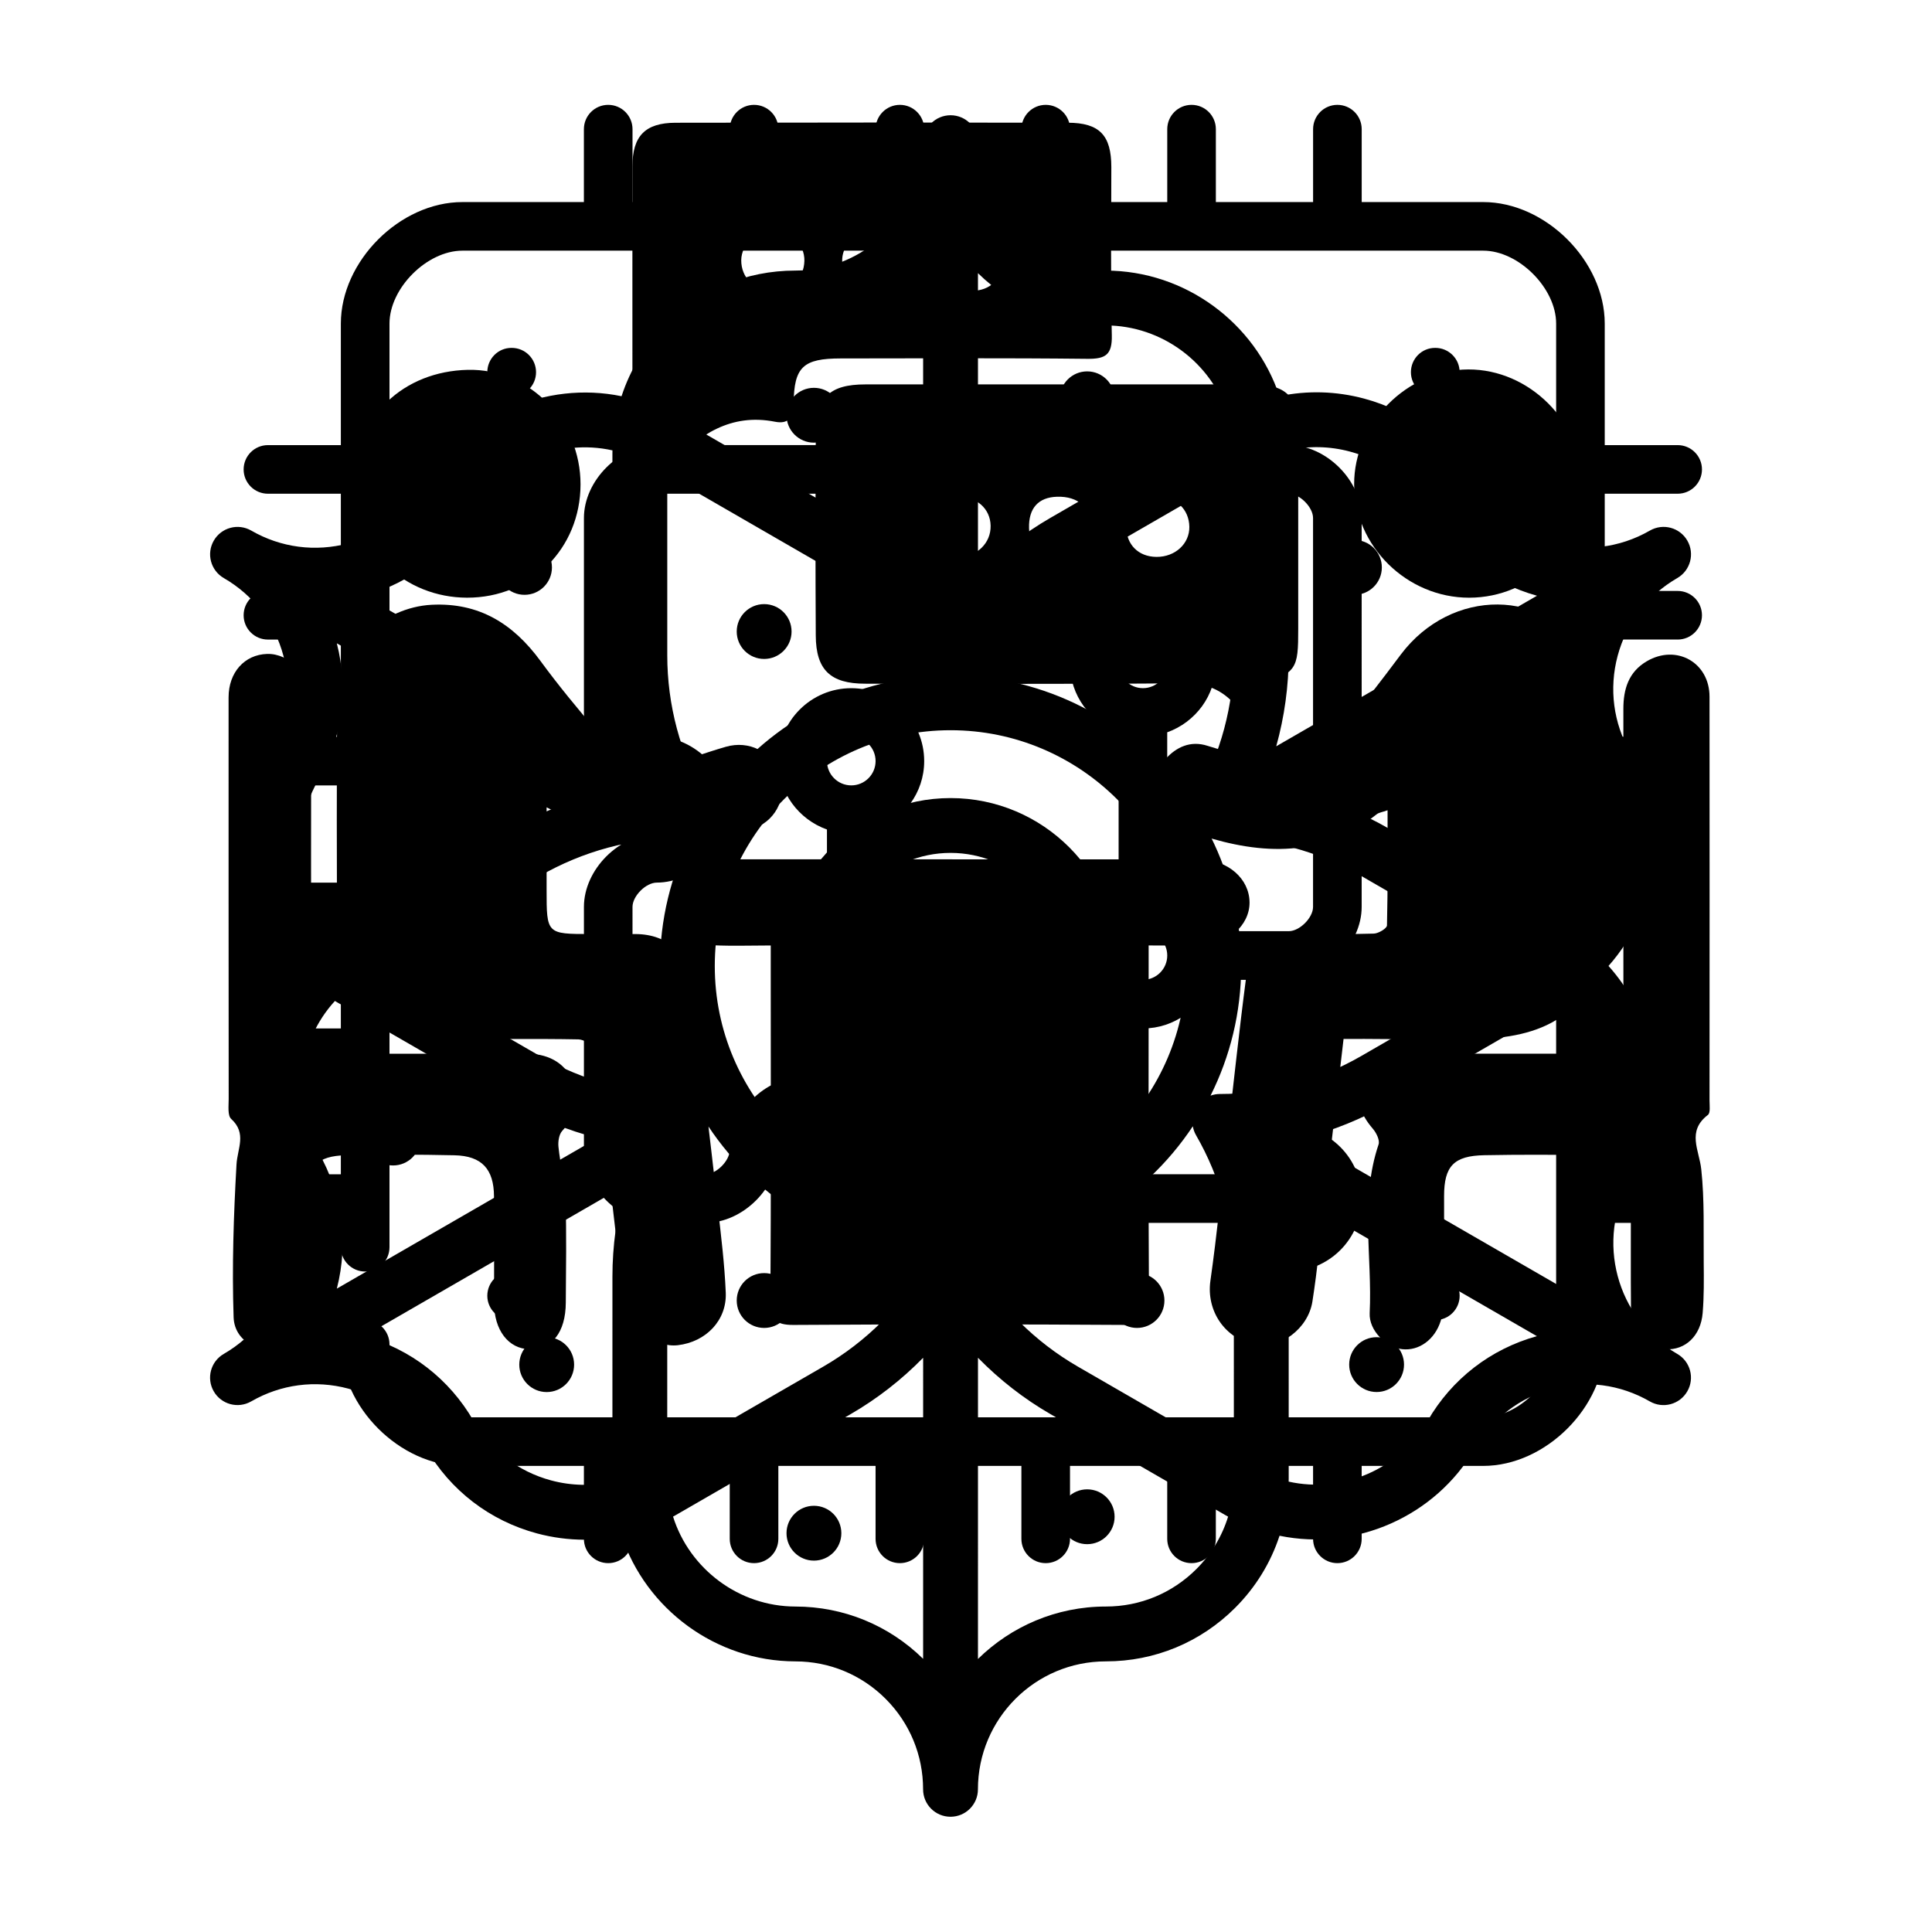 <?xml version="1.0" encoding="iso-8859-1"?>
<!-- Generator: Adobe Illustrator 17.0.0, SVG Export Plug-In . SVG Version: 6.00 Build 0)  -->
<!DOCTYPE svg PUBLIC "-//W3C//DTD SVG 1.1//EN" "http://www.w3.org/Graphics/SVG/1.1/DTD/svg11.dtd">
<svg version="1.1" xmlns="http://www.w3.org/2000/svg" xmlns:xlink="http://www.w3.org/1999/xlink" x="0px" y="0px" width="125px"
	 height="125px" viewBox="0 0 125 125" style="enable-background:new 0 0 125 125;" xml:space="preserve">
<g id="Layer_1">
	<path d="M74.317,61.171c0,0.661,0,1.135,0,1.611c0,7.132-0.022,14.265,0.022,21.397c0.007,1.132-0.287,1.551-1.482,1.544
		c-7.173-0.047-14.345-0.046-21.518,0c-1.177,0.007-1.503-0.375-1.495-1.526c0.046-7.092,0.023-14.184,0.023-21.276
		c0-0.516,0-1.032,0-1.749c-1.301,0-2.494,0.043-3.683-0.012c-1.146-0.053-2.124-0.5-2.629-1.612
		c-0.454-0.998-0.333-1.992,0.323-2.849c0.727-0.951,1.812-1.102,2.932-1.102c9.026,0.003,18.053,0.002,27.079,0.002
		c1.249,0,2.499-0.018,3.748,0.005c1.813,0.032,3.195,1.244,3.208,2.779c0.012,1.501-1.433,2.769-3.198,2.789
		C76.607,61.181,75.565,61.171,74.317,61.171z"/>
	<path d="M86.928,67.22c-0.426,3.667-0.83,7.169-1.241,10.669c-0.247,2.109-0.447,4.226-0.775,6.323
		c-0.278,1.769-2.1,3.091-3.663,2.802c-2-0.371-3.211-2.207-2.936-4.147c0.428-3.013,0.723-6.044,1.073-9.068
		c0.411-3.542,0.782-7.089,1.247-10.623c0.22-1.672,1.578-2.727,3.301-2.74c1.652-0.014,3.306,0.022,4.956-0.032
		c0.3-0.01,0.843-0.337,0.847-0.529c0.058-2.441,0.038-4.882,0.038-7.451c-0.35,0.125-0.561,0.147-0.702,0.258
		c-3.534,2.804-7.408,2.646-11.426,1.347c-1.211-0.391-2.333-0.821-2.859-2.157c-0.436-1.107-0.055-2.027,0.627-2.773
		c0.684-0.749,1.594-1.206,2.711-0.845c0.953,0.308,1.932,0.54,2.89,0.835c2.279,0.704,4.153-0.064,5.64-1.735
		c1.414-1.588,2.694-3.299,3.973-5.002c3.265-4.344,9.434-4.343,12.069,0.131c0.612,1.04,0.829,2.436,0.856,3.675
		c0.098,4.511-0.027,9.028,0.056,13.54c0.1,5.435-3.267,7.303-7.467,7.497c-2.614,0.121-5.238,0.023-7.858,0.023
		C87.855,67.22,87.426,67.22,86.928,67.22z"/>
	<path d="M35.365,52.234c0,1.908,0,3.619,0,5.329c0,2.868,0,2.868,2.847,2.869c0.967,0,1.934-0.003,2.902,0.001
		c2.136,0.008,3.462,1.325,3.695,3.483c0.514,4.742,1.101,9.477,1.637,14.216c0.207,1.833,0.435,3.668,0.511,5.508
		c0.073,1.789-1.284,3.182-3.101,3.395c-1.432,0.168-3.155-1.079-3.406-2.672c-0.405-2.57-0.676-5.162-0.981-7.748
		c-0.342-2.905-0.635-5.817-1.03-8.716c-0.036-0.268-0.655-0.644-1.008-0.651c-2.74-0.054-5.482,0.002-8.221-0.041
		c-1.836-0.028-3.57-0.465-5.102-1.561c-1.486-1.062-2.272-2.517-2.286-4.303c-0.043-5.481-0.037-10.962-0.007-16.444
		c0.016-2.915,2.971-5.611,6.112-5.77c3.08-0.155,5.281,1.234,7.041,3.634c1.162,1.585,2.417,3.107,3.699,4.598
		c1.723,2.006,3.902,2.37,6.346,1.571c0.648-0.212,1.297-0.428,1.952-0.616c1.498-0.431,2.976,0.318,3.487,1.751
		c0.49,1.373-0.155,2.926-1.569,3.488c-4.401,1.747-8.73,2.218-12.785-0.933C35.95,52.512,35.768,52.447,35.365,52.234z"/>
	<path d="M81.316,44.455c0.444,1.114,0.855,2.147,1.358,3.408c-1.085-0.886-2.065-1.531-2.846-2.363
		c-0.935-0.997-1.965-1.305-3.312-1.292c-6.846,0.061-13.695,0.03-20.542,0.027c-2.244-0.001-3.182-0.891-3.194-3.114
		c-0.023-4.35-0.026-8.7,0.002-13.05c0.014-2.366,0.887-3.2,3.212-3.2c8.338-0.001,16.675-0.002,25.013,0
		c2.213,0.001,2.985,0.765,2.987,2.959c0.003,4.27,0.001,8.539,0.001,12.809C83.995,43.359,83.919,43.471,81.316,44.455z
		 M74.823,36.031c1.211,0.008,2.148-0.854,2.127-1.957c-0.022-1.122-0.848-1.911-2.027-1.935c-1.287-0.027-2.062,0.705-2.056,1.944
		C72.872,35.239,73.659,36.023,74.823,36.031z M68.576,36.033c1.21-0.022,1.994-0.775,2.012-1.932
		c0.019-1.248-0.829-2.004-2.198-1.962c-1.212,0.037-1.845,0.746-1.811,2.029C66.608,35.381,67.331,36.055,68.576,36.033z
		 M62.01,36.036c1.196-0.01,2.109-0.898,2.083-2.027c-0.025-1.093-0.887-1.867-2.084-1.871c-1.305-0.005-1.984,0.687-1.965,2
		C60.062,35.369,60.764,36.047,62.01,36.036z"/>
	<path d="M42.176,31.056c0.552-1.381,0.981-2.453,1.413-3.533c-2.428-0.715-2.672-1.041-2.672-3.472
		c0-4.431-0.004-8.862,0.002-13.294c0.002-1.948,0.817-2.811,2.79-2.815c8.459-0.019,16.919-0.018,25.378-0.002
		c2.056,0.004,2.814,0.815,2.816,2.868c0.002,3.625-0.054,7.252,0.031,10.876c0.03,1.267-0.396,1.545-1.587,1.532
		c-5.316-0.06-10.635-0.029-15.952-0.025c-2.429,0.002-3.025,0.545-3.046,2.919c-0.008,0.887-0.329,1.349-1.202,1.177
		c-2.875-0.566-4.911,0.837-6.756,2.763C43.088,30.365,42.716,30.613,42.176,31.056z M56.502,18.818
		c1.218,0.02,2.061-0.784,2.075-1.981c0.013-1.128-0.928-2.098-2.039-2.099c-0.977-0.002-1.993,0.999-2.047,2.013
		C54.431,17.9,55.305,18.798,56.502,18.818z M64.869,16.798c-0.008-1.185-0.913-2.095-2.046-2.06
		c-0.999,0.032-1.992,1.039-2.015,2.042c-0.027,1.176,0.836,2.034,2.046,2.038C64.084,18.823,64.878,18.026,64.869,16.798z
		 M49.926,18.818c1.218,0.031,2.086-0.765,2.118-1.941c0.029-1.067-0.96-2.119-2.01-2.141c-1.011-0.02-2.07,1.052-2.076,2.101
		C47.953,17.951,48.786,18.79,49.926,18.818z"/>
	<path d="M105.034,68.095c0-0.593,0-1.07,0-1.547c0-6.894,0.003-13.788-0.002-20.682c-0.001-1.282,0.336-2.389,1.51-3.08
		c1.919-1.129,4.063,0.073,4.064,2.292c0.008,8.708,0.004,17.417,0,26.125c0,0.319,0.068,0.799-0.104,0.931
		c-1.382,1.06-0.566,2.268-0.431,3.518c0.216,1.995,0.139,4.023,0.159,6.037c0.01,1.087,0.022,2.18-0.068,3.261
		c-0.122,1.482-1.121,2.413-2.391,2.347c-1.189-0.061-2.235-1.218-2.247-2.556c-0.021-2.419-0.002-4.838-0.008-7.257
		c-0.005-1.894-0.791-2.716-2.711-2.745c-2.257-0.033-4.516-0.039-6.773,0.003c-1.973,0.037-2.599,0.71-2.6,2.641
		c-0.002,2.218,0.011,4.435-0.01,6.652c-0.005,0.474-0.065,0.967-0.205,1.418c-0.383,1.232-1.422,1.966-2.504,1.838
		c-1.021-0.122-2.15-1.199-2.095-2.329c0.176-3.636-0.64-7.327,0.575-10.916c0.092-0.271-0.143-0.751-0.367-1.012
		c-0.833-0.966-1.206-1.984-0.595-3.195c0.587-1.164,1.568-1.664,2.846-1.664c4.354,0.002,8.708,0.001,13.062-0.004
		C104.374,68.172,104.609,68.133,105.034,68.095z"/>
	<path d="M20.125,56.085c0.002,3.629,0.03,7.257-0.018,10.884c-0.013,0.966,0.312,1.235,1.253,1.226
		c4.192-0.043,8.385,0.002,12.578-0.03c1.436-0.011,2.548,0.503,3.148,1.797c0.551,1.189,0.162,2.252-0.708,3.203
		c-0.212,0.232-0.28,0.695-0.246,1.034c0.118,1.148,0.416,2.285,0.456,3.432c0.076,2.215,0.029,4.434,0.019,6.651
		c-0.009,1.92-0.899,3.046-2.355,3.014c-1.36-0.03-2.283-1.238-2.285-2.999c-0.002-2.298,0.01-4.596-0.005-6.894
		c-0.01-1.766-0.792-2.619-2.558-2.657c-2.337-0.052-4.677-0.053-7.014-0.002c-1.891,0.042-2.507,0.731-2.508,2.599
		c-0.002,2.257,0.028,4.516-0.014,6.772c-0.019,1.056-0.199,2.094-1.21,2.744c-1.454,0.935-3.484,0.13-3.543-1.634
		c-0.111-3.29,0.001-6.594,0.187-9.883c0.059-1.039,0.68-2.012-0.343-2.948c-0.242-0.222-0.163-0.841-0.163-1.277
		c-0.008-8.667-0.006-17.335-0.006-26.002c0-1.607,1.027-2.76,2.491-2.806c1.413-0.046,2.826,1.348,2.836,2.89
		C20.141,48.829,20.124,52.457,20.125,56.085z"/>
	<path d="M102.383,31.303c0.002,4.079-3.268,7.365-7.329,7.368c-4.03,0.002-7.42-3.335-7.441-7.324
		c-0.021-3.952,3.424-7.427,7.378-7.444C98.951,23.885,102.381,27.321,102.383,31.303z"/>
	<path d="M37.56,31.344c-0.006,4.146-3.197,7.333-7.342,7.326c-3.965-0.007-7.39-2.998-7.336-7.37
		c0.055-4.412,3.263-7.276,7.38-7.371C34.287,23.835,37.567,27.276,37.56,31.344z"/>
</g>
<g id="Layer_2">
	<g>
		<path d="M42.498,53.959c-2.425,0-4.718,2.293-4.718,4.718v15.725c0,2.425,2.293,4.718,4.718,4.718h3.145
			c2.425,0,4.718-2.293,4.718-4.718c0-0.707,0.866-1.573,1.571-1.573h6.292c0.705,0,1.572,0.866,1.572,1.573
			c0,2.425,2.294,4.718,4.718,4.718h14.444c0.652,1.827,2.38,3.145,4.427,3.145c2.6,0,4.718-2.117,4.718-4.718
			c0-2.6-2.117-4.718-4.718-4.718c-2.047,0-3.775,1.318-4.427,3.145H64.512c-0.705,0-1.572-0.867-1.572-1.573
			c0-2.425-2.293-4.718-4.718-4.718h-6.292c-2.425,0-4.716,2.293-4.716,4.718c0,0.706-0.868,1.573-1.573,1.573h-3.145
			c-0.705,0-1.573-0.867-1.573-1.573V58.677c0-0.706,0.868-1.573,1.573-1.573c2.424,0,4.718-2.293,4.718-4.718
			c0-2.425-2.294-4.718-4.718-4.718c-0.705,0-1.573-0.867-1.573-1.572V33.516c0-0.707,0.868-1.573,1.573-1.573h40.885
			c0.705,0,1.573,0.866,1.573,1.573v25.16c0,0.705-0.869,1.572-1.573,1.572h-5.008c-0.473-1.332-1.52-2.381-2.854-2.856V47.38
			c1.825-0.653,3.145-2.381,3.145-4.428c0-2.6-2.116-4.718-4.718-4.718c-2.6,0-4.718,2.117-4.718,4.718
			c0,2.048,1.32,3.775,3.146,4.427v10.015c-1.333,0.475-2.381,1.524-2.854,2.856H58.223c-0.705,0-1.573-0.866-1.573-1.572v-5.007
			c1.825-0.652,3.145-2.381,3.145-4.428c0-2.602-2.117-4.718-4.718-4.718c-2.602,0-4.718,2.116-4.718,4.718
			c0,2.047,1.319,3.775,3.145,4.426v5.009c0,2.424,2.293,4.718,4.718,4.718h11.299c0.65,1.826,2.379,3.145,4.426,3.145
			c2.048,0,3.775-1.318,4.427-3.145h5.008c2.425,0,4.718-2.294,4.718-4.718V33.516c0-2.425-2.293-4.718-4.718-4.718H42.498
			c-2.425,0-4.718,2.293-4.718,4.718v12.58c0,2.425,2.293,4.718,4.718,4.718c0.705,0,1.572,0.867,1.572,1.572
			C44.07,53.092,43.202,53.959,42.498,53.959L42.498,53.959z M83.383,75.975c0.867,0,1.572,0.705,1.572,1.572
			c0,0.867-0.705,1.573-1.572,1.573c-0.869,0-1.573-0.706-1.573-1.573C81.811,76.68,82.515,75.975,83.383,75.975L83.383,75.975z
			 M55.078,50.814c-0.869,0-1.573-0.705-1.573-1.572c0-0.866,0.705-1.573,1.573-1.573c0.867,0,1.572,0.707,1.572,1.573
			C56.65,50.108,55.946,50.814,55.078,50.814L55.078,50.814z M73.948,41.379c0.868,0,1.573,0.705,1.573,1.572
			c0,0.866-0.705,1.573-1.573,1.573c-0.867,0-1.572-0.707-1.572-1.573C72.376,42.085,73.08,41.379,73.948,41.379L73.948,41.379z
			 M73.948,63.394c-0.867,0-1.572-0.707-1.572-1.573c0-0.867,0.705-1.573,1.572-1.573c0.868,0,1.573,0.707,1.573,1.573
			C75.52,62.688,74.816,63.394,73.948,63.394L73.948,63.394z"/>
		<path d="M108.544,41.379c0.869,0,1.573-0.705,1.573-1.573c0-0.867-0.704-1.572-1.573-1.572h-4.718v-6.29h4.718
			c0.869,0,1.573-0.705,1.573-1.572c0-0.868-0.704-1.573-1.573-1.573h-4.718v-7.862c0-4.042-3.822-7.863-7.862-7.863h-7.862V8.357
			c0-0.868-0.703-1.573-1.573-1.573c-0.869,0-1.572,0.705-1.572,1.573v4.717h-6.291V8.357c0-0.868-0.703-1.573-1.572-1.573
			c-0.87,0-1.573,0.705-1.573,1.573v4.717h-6.29V8.357c0-0.868-0.703-1.573-1.573-1.573c-0.869,0-1.572,0.705-1.572,1.573v4.717
			h-6.291V8.357c0-0.868-0.703-1.573-1.572-1.573c-0.87,0-1.573,0.705-1.573,1.573v4.717h-6.29V8.357
			c0-0.868-0.703-1.573-1.573-1.573c-0.869,0-1.573,0.705-1.573,1.573v4.717h-6.29V8.357c-0.001-0.868-0.703-1.573-1.574-1.573
			c-0.869,0-1.572,0.705-1.572,1.573v4.717h-7.862c-4.042,0-7.863,3.822-7.863,7.863v7.862h-4.717c-0.87,0-1.573,0.705-1.573,1.572
			c0,0.869,0.703,1.573,1.573,1.573h4.717v6.29h-4.717c-0.87,0.001-1.573,0.705-1.573,1.573c0,0.869,0.703,1.573,1.573,1.573h4.717
			v6.29h-4.717c-0.87,0-1.573,0.705-1.573,1.573c0,0.869,0.703,1.572,1.573,1.572h4.717v6.29h-4.717
			c-0.87,0-1.573,0.705-1.573,1.573c0,0.867,0.703,1.572,1.573,1.572h4.717v6.291h-4.717c-0.87,0-1.573,0.705-1.573,1.572
			c0,0.869,0.703,1.573,1.573,1.573h4.717v6.29h-4.717c-0.87,0.001-1.573,0.705-1.573,1.573c0,0.869,0.703,1.573,1.573,1.573h4.717
			v1.572c0,0.868,0.703,1.573,1.573,1.573S25.2,81.56,25.2,80.692V20.936c0-2.293,2.424-4.718,4.717-4.718h66.047
			c2.293,0,4.718,2.425,4.718,4.718v66.046c0,2.293-2.425,4.718-4.718,4.718H29.918c-2.293,0-4.718-2.425-4.718-4.718
			c0-0.868-0.703-1.573-1.573-1.573c-0.869,0-1.572,0.705-1.572,1.573c0,4.041,3.82,7.862,7.862,7.862h7.862v4.718
			c0,0.869,0.703,1.573,1.573,1.573c0.869,0,1.572-0.705,1.572-1.573v-4.718h6.29v4.718c0,0.869,0.703,1.573,1.572,1.573
			c0.87,0,1.573-0.705,1.573-1.573v-4.718h6.29v4.718c0,0.869,0.703,1.573,1.573,1.573c0.869,0,1.572-0.705,1.572-1.573v-4.718h6.29
			v4.718c0,0.869,0.703,1.573,1.572,1.573c0.87,0,1.573-0.705,1.573-1.573v-4.718h6.29v4.718c0,0.869,0.703,1.573,1.573,1.573
			c0.869,0,1.572-0.705,1.572-1.573v-4.718h6.291v4.718c0,0.869,0.703,1.573,1.572,1.573c0.87,0,1.573-0.705,1.573-1.573v-4.718
			h7.864c4.041,0,7.862-3.822,7.862-7.862V79.12h4.718c0.869,0,1.573-0.705,1.573-1.573c0-0.867-0.704-1.572-1.573-1.572h-4.718
			v-6.291h4.718c0.869,0,1.573-0.705,1.573-1.572c0-0.868-0.704-1.573-1.573-1.573h-4.718v-6.29h4.718
			c0.869,0,1.573-0.705,1.573-1.573s-0.704-1.572-1.573-1.572h-4.718v-6.291h4.718c0.869,0,1.573-0.705,1.573-1.572
			c0-0.868-0.704-1.573-1.573-1.573h-4.718v-6.29h4.718L108.544,41.379L108.544,41.379z"/>
		<path d="M33.109,25.654c0.868,0,1.573-0.705,1.573-1.573c0-0.869-0.705-1.573-1.573-1.573h-0.017
			c-0.867,0-1.563,0.705-1.563,1.573C31.53,24.949,32.242,25.654,33.109,25.654L33.109,25.654z"/>
		<path d="M33.109,85.409c0.868,0,1.573-0.705,1.573-1.572c0-0.869-0.705-1.573-1.573-1.573h-0.017
			c-0.867,0-1.563,0.705-1.563,1.573C31.53,84.704,32.242,85.409,33.109,85.409L33.109,85.409z"/>
		<path d="M92.866,85.409c0.868,0,1.573-0.705,1.573-1.572c0-0.869-0.705-1.573-1.573-1.573h-0.017
			c-0.867,0-1.563,0.705-1.563,1.573C91.286,84.704,91.996,85.409,92.866,85.409L92.866,85.409z"/>
		<path d="M92.866,25.654c0.868,0,1.573-0.705,1.573-1.573c0-0.869-0.705-1.573-1.573-1.573h-0.017
			c-0.867,0-1.563,0.705-1.563,1.573C91.286,24.949,91.996,25.654,92.866,25.654L92.866,25.654z"/>
	</g>
</g>
<g id="Layer_3">
	<path d="M108.52,87.598L108.52,87.598c-0.001,0-0.001-0.001-0.002-0.001c-3.952-2.284-5.31-7.356-3.026-11.308
		c1.579-2.739,1.997-5.926,1.18-8.976c-0.489-1.817-1.378-3.453-2.602-4.817c3.317-3.735,3.981-9.339,1.414-13.798
		c-1.101-1.912-1.393-4.138-0.822-6.269c0.574-2.138,1.945-3.924,3.859-5.029c0.849-0.49,1.139-1.575,0.649-2.423
		c-0.49-0.849-1.575-1.139-2.423-0.649c-0.003,0.001-0.005,0.003-0.008,0.004c-3.952,2.277-9.02,0.917-11.3-3.033
		c-1.581-2.738-4.131-4.695-7.181-5.51c-1.815-0.486-3.677-0.535-5.477-0.157c-1.574-4.741-6.094-8.119-11.238-8.125
		c-2.209-0.003-4.285-0.864-5.843-2.423c-1.563-1.567-2.424-3.646-2.424-5.854c0-0.98-0.794-1.774-1.774-1.774
		S59.728,8.25,59.728,9.23l0,0l0,0l0,0c0,2.21-0.861,4.289-2.424,5.852s-3.642,2.424-5.854,2.424h-0.001
		c-3.159,0.001-6.129,1.231-8.364,3.465c-1.329,1.332-2.301,2.92-2.871,4.664c-4.893-1.007-10.077,1.219-12.655,5.671
		c-1.107,1.911-2.89,3.278-5.02,3.848c-2.139,0.572-4.37,0.279-6.283-0.826c0,0,0,0-0.001,0c-0.848-0.489-1.933-0.199-2.423,0.65
		c-0.49,0.849-0.199,1.933,0.649,2.423c0.002,0.001,0.004,0.002,0.006,0.004c1.912,1.105,3.279,2.888,3.85,5.022
		c0.572,2.136,0.279,4.367-0.826,6.281c-1.581,2.736-2.001,5.923-1.182,8.975c0.489,1.818,1.378,3.455,2.601,4.82
		c-3.316,3.734-3.98,9.337-1.415,13.795c1.1,1.913,1.392,4.142,0.823,6.272c-0.576,2.138-1.946,3.923-3.859,5.027
		c-0.849,0.49-1.139,1.575-0.649,2.423c0.49,0.849,1.575,1.139,2.423,0.649l0.003-0.001c1.914-1.104,4.144-1.397,6.279-0.825
		c2.136,0.572,3.921,1.942,5.027,3.857c1.578,2.734,4.128,4.691,7.181,5.511c1.018,0.272,2.05,0.407,3.078,0.407
		c0.806,0,1.608-0.086,2.398-0.252c1.575,4.739,6.096,8.117,11.241,8.125c2.205,0.002,4.279,0.863,5.84,2.423
		c1.563,1.565,2.424,3.645,2.424,5.855c0,0.98,0.794,1.774,1.774,1.774s1.774-0.794,1.774-1.774c0-4.566,3.71-8.282,8.28-8.279
		c3.157,0,6.125-1.23,8.36-3.463c1.329-1.329,2.302-2.917,2.874-4.665c4.894,1.007,10.079-1.219,12.656-5.67
		c1.107-1.911,2.89-3.278,5.02-3.848c2.137-0.571,4.368-0.278,6.281,0.827c0.849,0.49,1.933,0.199,2.423-0.649
		C109.659,89.173,109.368,88.088,108.52,87.598z M84.339,73.637c1.92-0.493,3.777-1.242,5.511-2.242l11.312-6.531
		c0.058-0.033,0.114-0.069,0.171-0.103c0.904,0.975,1.558,2.156,1.913,3.472c0.572,2.134,0.279,4.365-0.826,6.282
		c-1.612,2.789-1.95,5.969-1.202,8.866L84.339,73.637z M69.745,88.423c-2.789-1.61-5.109-3.926-6.707-6.699
		c-0.103-0.178-0.236-0.331-0.387-0.46c6.06-0.367,11.353-3.617,14.524-8.394c0.036,0.199,0.102,0.393,0.206,0.573
		c1.602,2.771,2.449,5.937,2.448,9.158l0.001,11.646L69.745,88.423z M19.756,56.763c-0.573-2.135-0.279-4.365,0.828-6.28
		c1.559-2.702,1.985-5.843,1.208-8.86l16.87,9.739c-1.92,0.493-3.777,1.241-5.51,2.242l-11.314,6.532
		c-0.058,0.033-0.113,0.068-0.17,0.102C20.764,59.262,20.11,58.081,19.756,56.763z M53.256,36.573
		c2.789,1.61,5.109,3.927,6.708,6.701c0.103,0.178,0.236,0.332,0.389,0.461c-6.06,0.367-11.354,3.617-14.525,8.395
		c-0.036-0.2-0.102-0.394-0.207-0.575c-1.603-2.772-2.45-5.939-2.449-9.16V30.751L53.256,36.573z M78.933,70.781
		c-0.005,0-0.011,0-0.016,0c-0.206,0-0.406,0.039-0.595,0.106c1.265-2.527,1.982-5.375,1.982-8.388s-0.716-5.86-1.981-8.387
		c0.187,0.067,0.386,0.105,0.591,0.105c0.007,0,0.01,0,0.015,0c3.199,0,6.361,0.85,9.146,2.458L98.16,62.5l-10.084,5.822
		C85.288,69.931,82.128,70.781,78.933,70.781z M79.83,30.751v11.644c0,3.22-0.847,6.388-2.451,9.161
		c-0.103,0.179-0.17,0.372-0.206,0.569c-3.172-4.775-8.465-8.023-14.524-8.39c0.152-0.13,0.286-0.283,0.389-0.462
		c1.598-2.772,3.917-5.089,6.708-6.7L79.83,30.751z M46.246,62.5c0-8.412,6.844-15.255,15.255-15.255S76.756,54.088,76.756,62.5
		s-6.844,15.255-15.255,15.255S46.246,70.911,46.246,62.5z M34.926,56.676c2.787-1.609,5.948-2.459,9.143-2.459
		c0.005,0,0.01,0,0.015,0c0.207,0,0.408-0.039,0.597-0.107c-1.266,2.528-1.983,5.376-1.983,8.39c0,3.011,0.716,5.857,1.98,8.383
		c-0.188-0.067-0.386-0.105-0.591-0.105c-0.004,0-0.01,0-0.015,0c-3.199,0-6.361-0.85-9.146-2.458L24.841,62.5L34.926,56.676z
		 M43.17,94.248l0.001-11.647c0-3.22,0.847-6.388,2.451-9.161c0.103-0.179,0.17-0.372,0.206-0.569
		c3.171,4.777,8.464,8.025,14.524,8.393c-0.152,0.13-0.284,0.283-0.387,0.46c-1.598,2.772-3.917,5.089-6.708,6.701L43.17,94.248z
		 M102.409,50.468c1.822,3.167,1.323,7.155-1.08,9.769c-0.056-0.034-0.111-0.068-0.168-0.101l-11.312-6.532
		c-1.733-1.001-3.591-1.749-5.512-2.242l16.87-9.74C100.431,44.634,100.855,47.771,102.409,50.468z M87.34,29.216
		c2.135,0.57,3.92,1.94,5.026,3.856c1.61,2.789,4.194,4.671,7.076,5.472l-16.87,9.74c0.532-1.908,0.806-3.891,0.806-5.89V29.335
		c0-0.067-0.002-0.134-0.003-0.201C84.674,28.839,86.024,28.864,87.34,29.216z M71.537,21.055c3.652,0.004,6.854,2.43,7.916,5.82
		c-0.057,0.031-0.114,0.062-0.17,0.094L67.971,33.5c-1.734,1.001-3.31,2.235-4.697,3.651V17.674
		C65.493,19.849,68.421,21.05,71.537,21.055z M51.448,21.055C51.448,21.055,51.449,21.055,51.448,21.055
		c3.121,0,6.054-1.202,8.278-3.383v19.479c-1.388-1.416-2.964-2.651-4.697-3.651l-11.307-6.528
		c-0.059-0.034-0.119-0.066-0.179-0.099c0.392-1.272,1.087-2.429,2.05-3.393C47.156,21.917,49.236,21.056,51.448,21.055z
		 M30.628,33.085c1.829-3.16,5.529-4.721,8.998-3.946c-0.001,0.065-0.003,0.13-0.003,0.195v13.061c0,1.999,0.273,3.981,0.805,5.889
		L23.566,38.55C26.56,37.717,29.066,35.782,30.628,33.085z M20.591,74.528c-1.822-3.166-1.322-7.152,1.079-9.766
		c0.056,0.034,0.111,0.069,0.168,0.101l11.313,6.529c1.733,1.001,3.591,1.749,5.512,2.242l-16.87,9.74
		C22.567,80.363,22.143,77.226,20.591,74.528z M35.662,95.784c-2.136-0.574-3.921-1.944-5.026-3.858
		c-1.56-2.702-4.068-4.642-7.07-5.477l16.864-9.736c-0.532,1.908-0.806,3.891-0.806,5.889l-0.001,13.062
		c0,0.067,0.002,0.134,0.003,0.201C38.327,96.159,36.977,96.135,35.662,95.784z M51.465,103.943
		c-3.652-0.006-6.855-2.431-7.919-5.819c0.057-0.031,0.114-0.061,0.17-0.094l11.314-6.532c1.733-1.001,3.31-2.235,4.697-3.651
		l-0.001,19.478C57.505,105.147,54.577,103.946,51.465,103.943z M71.553,103.942c-0.001,0-0.002,0-0.003,0
		c-3.22,0-6.142,1.297-8.276,3.393l0.001-19.488c1.387,1.416,2.963,2.65,4.696,3.65l11.315,6.534
		c0.057,0.032,0.115,0.063,0.172,0.095c-0.393,1.273-1.089,2.43-2.053,3.393C75.841,103.081,73.763,103.942,71.553,103.942z
		 M92.374,91.913c-1.83,3.162-5.535,4.722-8.999,3.947c0.001-0.065,0.004-0.13,0.004-0.196l-0.001-13.063
		c0-1.998-0.273-3.98-0.804-5.887l16.861,9.735C96.44,87.282,93.936,89.217,92.374,91.913z"/>
	<path d="M61.501,51.635c-5.991,0-10.865,4.874-10.865,10.865s4.874,10.865,10.865,10.865S72.366,68.491,72.366,62.5
		S67.492,51.635,61.501,51.635z M61.501,69.816c-4.034,0-7.317-3.282-7.317-7.317s3.282-7.317,7.317-7.317s7.317,3.282,7.317,7.317
		S65.536,69.816,61.501,69.816z"/>
	<circle cx="89.066" cy="88.289" r="1.774"/>
	<circle cx="73.564" cy="84.143" r="1.774"/>
	<circle cx="70.34" cy="98.134" r="1.774"/>
	<circle cx="52.661" cy="99.198" r="1.774"/>
	<circle cx="49.44" cy="84.143" r="1.774"/>
	<circle cx="35.371" cy="88.292" r="1.774"/>
	<circle cx="25.432" cy="73.631" r="1.774"/>
	<circle cx="36.726" cy="62.753" r="1.774"/>
	<circle cx="26.144" cy="52.615" r="1.774"/>
	<circle cx="33.937" cy="36.711" r="1.774"/>
	<circle cx="49.44" cy="40.86" r="1.774"/>
	<circle cx="52.661" cy="26.866" r="1.774"/>
	<circle cx="70.34" cy="25.802" r="1.774"/>
	<circle cx="73.564" cy="40.86" r="1.774"/>
	<circle cx="87.631" cy="36.711" r="1.774"/>
	<circle cx="97.57" cy="51.369" r="1.774"/>
	<circle cx="86.275" cy="62.247" r="1.774"/>
	<circle cx="96.86" cy="72.385" r="1.774"/>
	<g>
	</g>
	<g>
	</g>
	<g>
	</g>
	<g>
	</g>
	<g>
	</g>
	<g>
	</g>
	<g>
	</g>
	<g>
	</g>
	<g>
	</g>
	<g>
	</g>
	<g>
	</g>
</g>
</svg>
